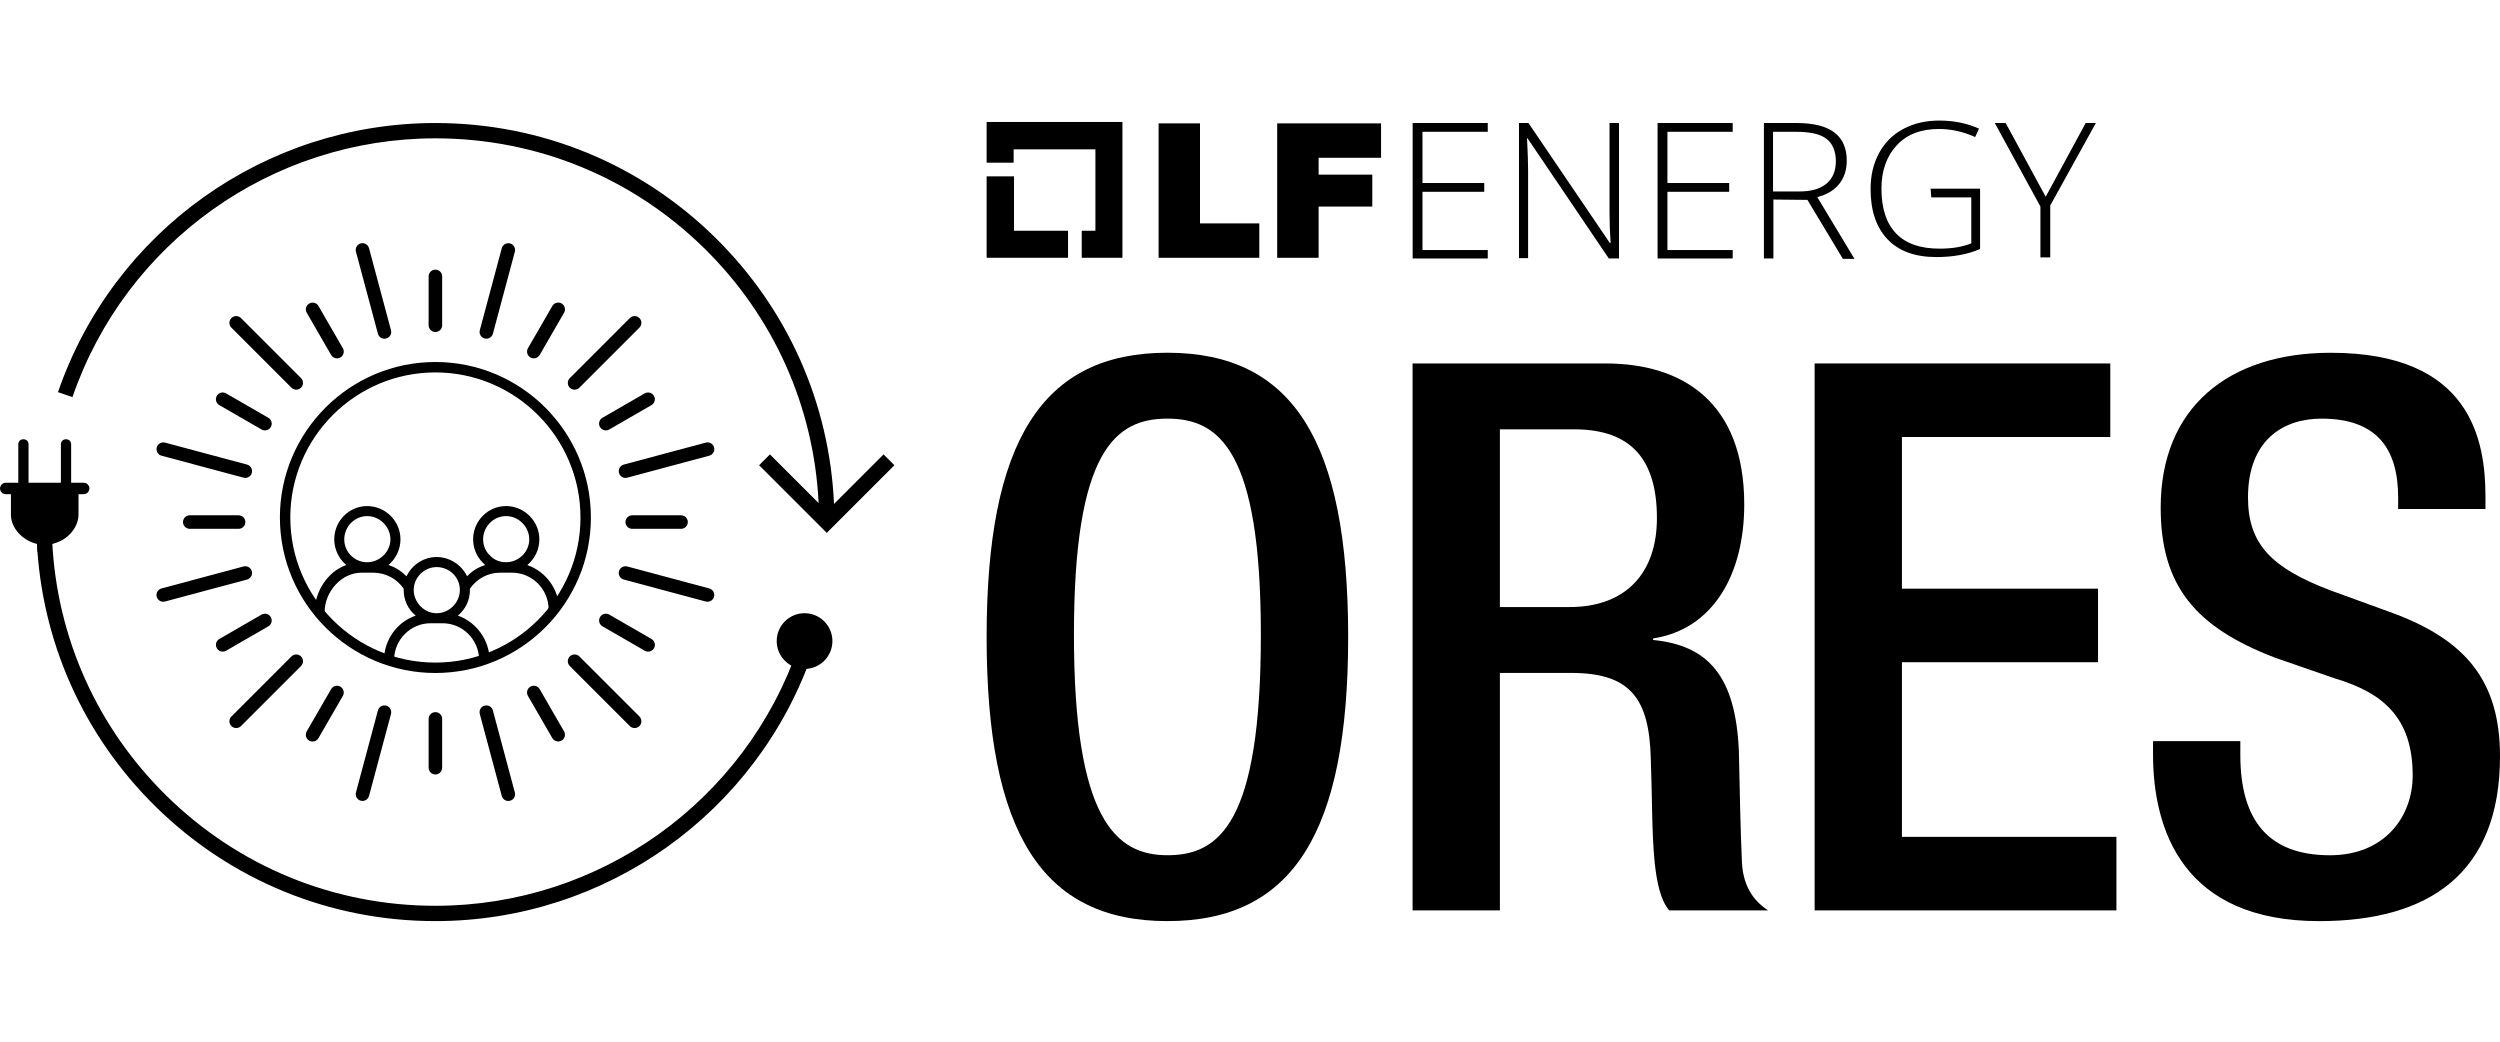 <?xml version="1.0" encoding="UTF-8"?>
<svg id="Layer_1" data-name="Layer 1" xmlns="http://www.w3.org/2000/svg" viewBox="0 0 1200 500">
  <defs>
    <style>
      .cls-1 {
        fill-rule: evenodd;
      }
    </style>
  </defs>
  <g>
    <path d="M473.58,305.72c0-93.76,26.47-136.41,86.77-136.41s86.77,42.65,86.77,136.41-26.47,136.41-86.77,136.41-86.77-42.65-86.77-136.41ZM605.21,304.62c0-88.24-19.85-103.68-44.86-103.68s-44.86,15.44-44.86,103.68,19.85,105.89,44.86,105.89,44.86-15.44,44.86-105.89Z"/>
    <path d="M678.04,174.46h92.65c36.77,0,66.55,18.38,66.55,67.65,0,33.83-15.07,59.93-43.75,64.34v.74c26.11,2.57,39.71,16.91,41.18,53.68.37,16.91.74,37.5,1.47,53.31.74,12.87,6.99,19.12,12.5,22.8h-47.43c-4.04-4.78-5.88-12.87-6.99-23.16-1.47-15.81-1.1-30.52-1.84-49.64-.74-28.68-9.56-41.18-38.24-41.18h-34.19v113.98h-41.91V174.46ZM753.41,291.38c26.84,0,41.91-16.18,41.91-42.65,0-27.94-12.13-42.65-39.71-42.65h-35.66v85.3h33.46Z"/>
    <path d="M871.02,174.46h141.92v35.3h-100.01v72.8h94.12v35.3h-94.12v83.83h102.95v35.3h-144.86V174.46Z"/>
    <path d="M1075.36,355.73v6.62c0,31.99,13.97,48.17,43.02,48.17,26.47,0,39.71-18.75,39.71-38.24,0-27.57-13.97-39.71-37.5-46.69l-28.68-9.93c-38.24-14.71-54.78-34.56-54.78-72.06,0-47.8,32.35-74.27,81.62-74.27,67.28,0,74.27,41.92,74.27,69.12v5.88h-41.91v-5.52c0-23.9-10.66-37.87-36.77-37.87-18.02,0-35.3,9.93-35.3,37.87,0,22.43,11.4,33.83,39.34,44.49l28.31,10.3c37.14,13.24,53.31,33.46,53.31,69.49,0,55.89-33.83,79.05-86.77,79.05-65.08,0-79.78-43.38-79.78-80.15v-6.25h41.91Z"/>
  </g>
  <g>
    <polygon points="486.72 110.76 486.72 84.65 473.58 84.65 473.58 123.73 512.66 123.73 512.66 110.76 486.72 110.76"/>
    <polygon points="538.77 58.55 473.58 58.55 473.58 78.09 486.55 78.09 486.55 71.68 525.8 71.68 525.8 110.76 519.23 110.76 519.23 123.73 538.77 123.73 538.77 58.55"/>
    <g>
      <path d="M556.12,59.22h19.88v48.01h28.47v16.51h-48.34V59.22Z"/>
      <path d="M613.05,59.22h49.86v16.51h-29.98v8.09h25.77v15.33h-25.77v24.59h-19.88V59.22h0Z"/>
    </g>
    <path d="M714.12,124.07h-36.05V59.05h36.05v4.21h-31.33v24.59h29.65v4.21h-29.65v27.96h31.33v4.04Z"/>
    <path d="M776.95,124.07h-4.72l-39.08-57.78h-.17c.34,6.91.51,11.96.51,15.5v42.11h-4.38V59.05h4.55l39.08,57.61h.34c-.34-5.39-.51-10.44-.51-15.16v-42.45h4.55v65.02h-.17Z"/>
    <path d="M831.69,124.07h-36.05V59.05h36.05v4.21h-31.33v24.59h29.65v4.21h-29.65v27.96h31.33v4.04Z"/>
    <path d="M851.23,95.77v28.3h-4.55V59.05h15.67c8.09,0,14.15,1.52,18.19,4.55,3.87,3.03,5.9,7.41,5.9,13.48,0,4.38-1.18,8.09-3.54,11.12-2.36,3.03-5.9,5.22-10.61,6.4l17.85,29.65h-5.56l-17.01-28.3-16.34-.17h0ZM851.23,91.9h12.46c5.56,0,9.94-1.18,12.97-3.71,3.03-2.53,4.55-6.06,4.55-10.78s-1.52-8.59-4.55-10.78c-3.03-2.36-7.92-3.37-14.82-3.37h-10.78v28.64h.17Z"/>
    <path d="M926.69,90.55h23.75v28.97c-6.23,2.7-13.31,3.87-21.06,3.87-10.11,0-18.02-2.86-23.41-8.59-5.39-5.73-8.09-13.64-8.09-24.09,0-6.57,1.35-12.13,4.04-17.18,2.7-5.05,6.57-8.93,11.62-11.62,5.05-2.7,10.78-4.04,17.35-4.04,7.07,0,13.31,1.35,19.03,3.87l-1.85,4.04c-5.56-2.53-11.45-3.87-17.35-3.87-8.59,0-15.33,2.53-20.21,7.75-4.88,5.22-7.41,12.13-7.41,20.89,0,9.6,2.36,16.68,7.07,21.56,4.72,4.88,11.62,7.24,20.89,7.24,5.9,0,10.95-.84,15.16-2.53v-22.07h-19.2l-.34-4.21h0Z"/>
    <path d="M981.94,94.42l19.2-35.37h4.88l-21.9,39.58v24.93h-4.72v-24.42l-21.9-40.09h5.22l19.2,35.37Z"/>
  </g>
  <g>
    <g>
      <path d="M208.99,323.04c-41.16,0-74.64-33.48-74.64-74.64s33.48-74.64,74.64-74.64,74.64,33.48,74.64,74.64-33.48,74.64-74.64,74.64ZM208.99,178.76c-38.4,0-69.64,31.24-69.64,69.64s31.24,69.64,69.64,69.64,69.64-31.24,69.64-69.64-31.24-69.64-69.64-69.64Z"/>
      <path d="M151,293.82c0-9.63,6.16-19.5,15.22-22.59-3.66-3.08-5.78-7.7-5.78-12.33,0-8.86,7.13-15.99,15.8-15.99s15.99,7.13,15.99,15.99c0,4.62-2.12,9.25-5.78,12.33,3.27.96,6.16,2.89,8.67,5.39,2.7-5.59,8.28-9.25,14.45-9.25s11.94,3.66,14.64,9.25c2.31-2.5,5.39-4.43,8.67-5.39-.39-.39-.77-.77-1.16-1.16-2.89-2.89-4.62-6.93-4.62-11.17,0-8.86,7.13-15.99,15.8-15.99s15.99,7.13,15.99,15.99c0,4.82-2.12,9.25-5.78,12.33,8.86,3.08,15.22,11.56,15.22,21.19h-5.01c0-9.63-7.9-17.53-17.53-17.53h-5.78c-5.78,0-11.17,2.89-14.45,7.7v.58c0,5.01-2.12,9.25-5.78,12.33,8.86,3.08,15.22,11.75,15.22,21.38h-5.01c0-9.82-7.9-17.72-17.53-17.72h-5.78c-9.63,0-17.53,7.9-17.53,17.72h-4.82c0-9.63,6.16-18.3,15.22-21.38-3.66-2.89-5.78-7.51-5.78-12.33v-.58c-3.27-4.82-8.67-7.7-14.64-7.7h-5.59c-9.82,0-17.72,9.3-17.72,18.93h-4.82ZM209.56,272.2c-5.97,0-10.98,5.01-10.98,10.98s5.01,11.17,10.98,11.17,11.17-5.01,11.17-11.17-5.01-10.98-11.17-10.98ZM242.88,247.73c-5.97,0-10.98,5.01-10.98,11.17,0,2.89,1.16,5.78,3.27,7.7,1.93,2.12,4.62,3.27,7.7,3.27,6.16,0,11.17-5.01,11.17-10.98s-5.01-11.17-11.17-11.17ZM176.23,247.73c-5.97,0-10.98,5.01-10.98,11.17s5.01,10.98,10.98,10.98,11.17-5.01,11.17-10.98-5.01-11.17-11.17-11.17Z"/>
      <g>
        <path d="M208.99,159.36c-1.8,0-3.25-1.46-3.25-3.25v-23.43c0-1.8,1.45-3.25,3.25-3.25s3.25,1.46,3.25,3.25v23.43c0,1.8-1.46,3.25-3.25,3.25Z"/>
        <path d="M161.76,172.02c-1.12,0-2.22-.58-2.82-1.63l-11.7-20.26c-.9-1.55-.37-3.54,1.19-4.44,1.55-.9,3.54-.37,4.44,1.19l11.7,20.26c.9,1.55.37,3.54-1.19,4.44-.51.3-1.07.44-1.62.44Z"/>
        <path d="M142.19,187.04c-.83,0-1.66-.32-2.3-.95l-28.82-28.82c-1.27-1.27-1.27-3.33,0-4.6,1.27-1.27,3.33-1.27,4.6,0l28.82,28.82c1.27,1.27,1.27,3.33,0,4.6-.63.63-1.47.95-2.3.95Z"/>
        <path d="M127.17,206.6c-.55,0-1.11-.14-1.62-.44l-20.29-11.71c-1.55-.9-2.09-2.89-1.19-4.44.9-1.55,2.88-2.09,4.44-1.19l20.29,11.71c1.55.9,2.09,2.89,1.19,4.44-.6,1.04-1.69,1.63-2.82,1.63Z"/>
        <path d="M117.74,229.39c-.28,0-.56-.04-.84-.11l-39.35-10.54c-1.73-.46-2.76-2.25-2.3-3.98.46-1.73,2.25-2.76,3.98-2.3l39.35,10.54c1.73.46,2.76,2.25,2.3,3.98-.39,1.45-1.7,2.41-3.14,2.41Z"/>
        <path d="M114.52,253.84h-23.43c-1.8,0-3.25-1.46-3.25-3.25s1.46-3.25,3.25-3.25h23.43c1.8,0,3.25,1.46,3.25,3.25s-1.46,3.25-3.25,3.25Z"/>
        <path d="M78.36,288.84c-1.44,0-2.75-.96-3.14-2.41-.46-1.73.56-3.52,2.3-3.98l39.37-10.55c1.73-.46,3.52.56,3.98,2.3.46,1.73-.56,3.52-2.3,3.98l-39.37,10.55c-.28.08-.56.11-.84.11Z"/>
        <path d="M106.91,312.78c-1.12,0-2.22-.58-2.82-1.63-.9-1.55-.37-3.54,1.19-4.44l20.26-11.7c1.55-.9,3.54-.37,4.44,1.19.9,1.55.37,3.54-1.19,4.44l-20.26,11.7c-.51.3-1.07.44-1.62.44Z"/>
        <path d="M113.37,349.46c-.83,0-1.66-.32-2.3-.95-1.27-1.27-1.27-3.33,0-4.6l28.82-28.82c1.27-1.27,3.33-1.27,4.6,0,1.27,1.27,1.27,3.33,0,4.6l-28.82,28.82c-.63.63-1.47.95-2.3.95Z"/>
        <path d="M150.04,355.95c-.55,0-1.11-.14-1.62-.44-1.55-.9-2.09-2.89-1.19-4.44l11.71-20.29c.9-1.55,2.88-2.09,4.44-1.19,1.55.9,2.09,2.89,1.19,4.44l-11.71,20.29c-.6,1.04-1.69,1.63-2.82,1.63Z"/>
        <path d="M174,384.45c-.28,0-.56-.04-.84-.11-1.73-.46-2.76-2.25-2.3-3.98l10.54-39.35c.46-1.73,2.25-2.76,3.98-2.3,1.73.46,2.76,2.25,2.3,3.98l-10.54,39.35c-.39,1.45-1.7,2.41-3.14,2.41Z"/>
        <path d="M208.99,371.75c-1.8,0-3.25-1.46-3.25-3.25v-23.43c0-1.8,1.45-3.25,3.25-3.25s3.25,1.46,3.25,3.25v23.43c0,1.8-1.46,3.25-3.25,3.25Z"/>
        <path d="M243.99,384.47c-1.44,0-2.75-.96-3.14-2.41l-10.55-39.37c-.46-1.73.56-3.52,2.3-3.98,1.73-.47,3.52.56,3.98,2.3l10.55,39.37c.46,1.73-.56,3.52-2.3,3.98-.28.08-.56.11-.84.11Z"/>
        <path d="M267.93,355.92c-1.12,0-2.22-.58-2.82-1.63l-11.7-20.26c-.9-1.55-.37-3.54,1.19-4.44,1.55-.9,3.54-.37,4.44,1.19l11.7,20.26c.9,1.55.37,3.54-1.19,4.44-.51.3-1.07.44-1.62.44Z"/>
        <path d="M304.62,349.46c-.83,0-1.66-.32-2.3-.95l-28.82-28.82c-1.27-1.27-1.27-3.33,0-4.6,1.27-1.27,3.33-1.27,4.6,0l28.82,28.82c1.27,1.27,1.27,3.33,0,4.6-.63.63-1.47.95-2.3.95Z"/>
        <path d="M311.1,312.79c-.55,0-1.11-.14-1.62-.44l-20.29-11.71c-1.55-.9-2.09-2.89-1.19-4.44.9-1.55,2.89-2.09,4.44-1.19l20.29,11.71c1.55.9,2.09,2.89,1.19,4.44-.6,1.04-1.69,1.63-2.82,1.63Z"/>
        <path d="M339.6,288.84c-.28,0-.56-.04-.84-.11l-39.35-10.54c-1.73-.46-2.76-2.25-2.3-3.98.46-1.73,2.25-2.76,3.98-2.3l39.35,10.54c1.73.46,2.76,2.25,2.3,3.98-.39,1.45-1.7,2.41-3.14,2.41Z"/>
        <path d="M326.9,253.84h-23.43c-1.8,0-3.25-1.46-3.25-3.25s1.45-3.25,3.25-3.25h23.43c1.8,0,3.25,1.46,3.25,3.25s-1.45,3.25-3.25,3.25Z"/>
        <path d="M300.25,229.39c-1.44,0-2.75-.96-3.14-2.41-.46-1.73.56-3.52,2.3-3.98l39.37-10.55c1.73-.46,3.52.56,3.98,2.3.46,1.73-.56,3.52-2.3,3.98l-39.37,10.55c-.28.08-.56.11-.84.11Z"/>
        <path d="M290.81,206.6c-1.12,0-2.22-.58-2.82-1.63-.9-1.55-.37-3.54,1.19-4.44l20.26-11.7c1.55-.9,3.54-.37,4.44,1.19.9,1.55.37,3.54-1.19,4.44l-20.26,11.7c-.51.3-1.07.44-1.62.44Z"/>
        <path d="M275.8,187.04c-.83,0-1.66-.32-2.3-.95-1.27-1.27-1.27-3.33,0-4.6l28.82-28.82c1.27-1.27,3.33-1.27,4.6,0,1.27,1.27,1.27,3.33,0,4.6l-28.82,28.82c-.63.63-1.47.95-2.3.95Z"/>
        <path d="M256.23,172.02c-.55,0-1.11-.14-1.62-.44-1.55-.9-2.09-2.89-1.19-4.44l11.71-20.29c.9-1.55,2.88-2.09,4.44-1.19,1.55.9,2.09,2.89,1.19,4.44l-11.71,20.29c-.6,1.04-1.69,1.63-2.82,1.63Z"/>
        <path d="M184.54,162.59c-1.44,0-2.75-.96-3.14-2.41l-10.55-39.37c-.46-1.73.56-3.52,2.3-3.98,1.73-.46,3.52.56,3.98,2.3l10.55,39.37c.46,1.73-.56,3.52-2.3,3.98-.28.08-.56.11-.84.11Z"/>
        <path d="M233.45,162.59c-.28,0-.56-.04-.84-.11-1.73-.46-2.76-2.25-2.3-3.98l10.54-39.35c.46-1.73,2.25-2.76,3.98-2.3,1.73.46,2.76,2.25,2.3,3.98l-10.54,39.35c-.39,1.45-1.7,2.41-3.14,2.41Z"/>
      </g>
    </g>
    <g>
      <path d="M400.33,241.91c-2.16-48.47-22.29-93.72-57.05-127.9-36.04-35.44-83.73-54.96-134.29-54.96-81.77,0-154.57,51.91-181.16,129.18l6.95,2.39c25.57-74.3,95.58-124.22,174.21-124.22,48.61,0,94.48,18.77,129.13,52.85,33.24,32.69,52.57,75.91,54.82,122.23l-23.37-23.37-5.2,5.2,32.47,32.47,32.47-32.47-5.2-5.2-23.79,23.79Z"/>
      <path d="M17.65,259.27c2.16,48.47,22.29,93.72,57.05,127.9,36.04,35.44,83.73,54.96,134.29,54.96,81.77,0,154.57-51.91,181.16-129.18l-6.95-2.39c-25.57,74.3-95.58,124.22-174.21,124.22-48.61,0-94.47-18.77-129.13-52.85-33.24-32.69-52.57-75.9-54.82-122.23"/>
    </g>
    <path class="cls-1" d="M20.5,265.65c-2.98,0-2.55-.22-2.55-4.49l-1.19-.35c-6.07-1.78-11.51-7.3-11.51-13.76v-9.84h-2.49c-2.21,0-3.8-2.69-1.92-4.71.51-.5,1.19-.79,1.92-.79h0s6.03,0,6.03,0v-18.43c0-3.25,4.91-3.25,4.91,0v18.43h15.53v-18.43c0-3.25,4.92-3.25,4.92,0v18.43h6.03c2.4,0,3.69,2.94,1.94,4.69-1.09,1.09-2.65.81-4.44.81v9.84c0,3.91-2.08,7.56-4.94,10.11-2.52,2.25-4.69,3.09-7.77,4,0,4.04.44,4.49-2.35,4.49"/>
    <circle cx="386.19" cy="307.71" r="13.37"/>
  </g>
</svg>